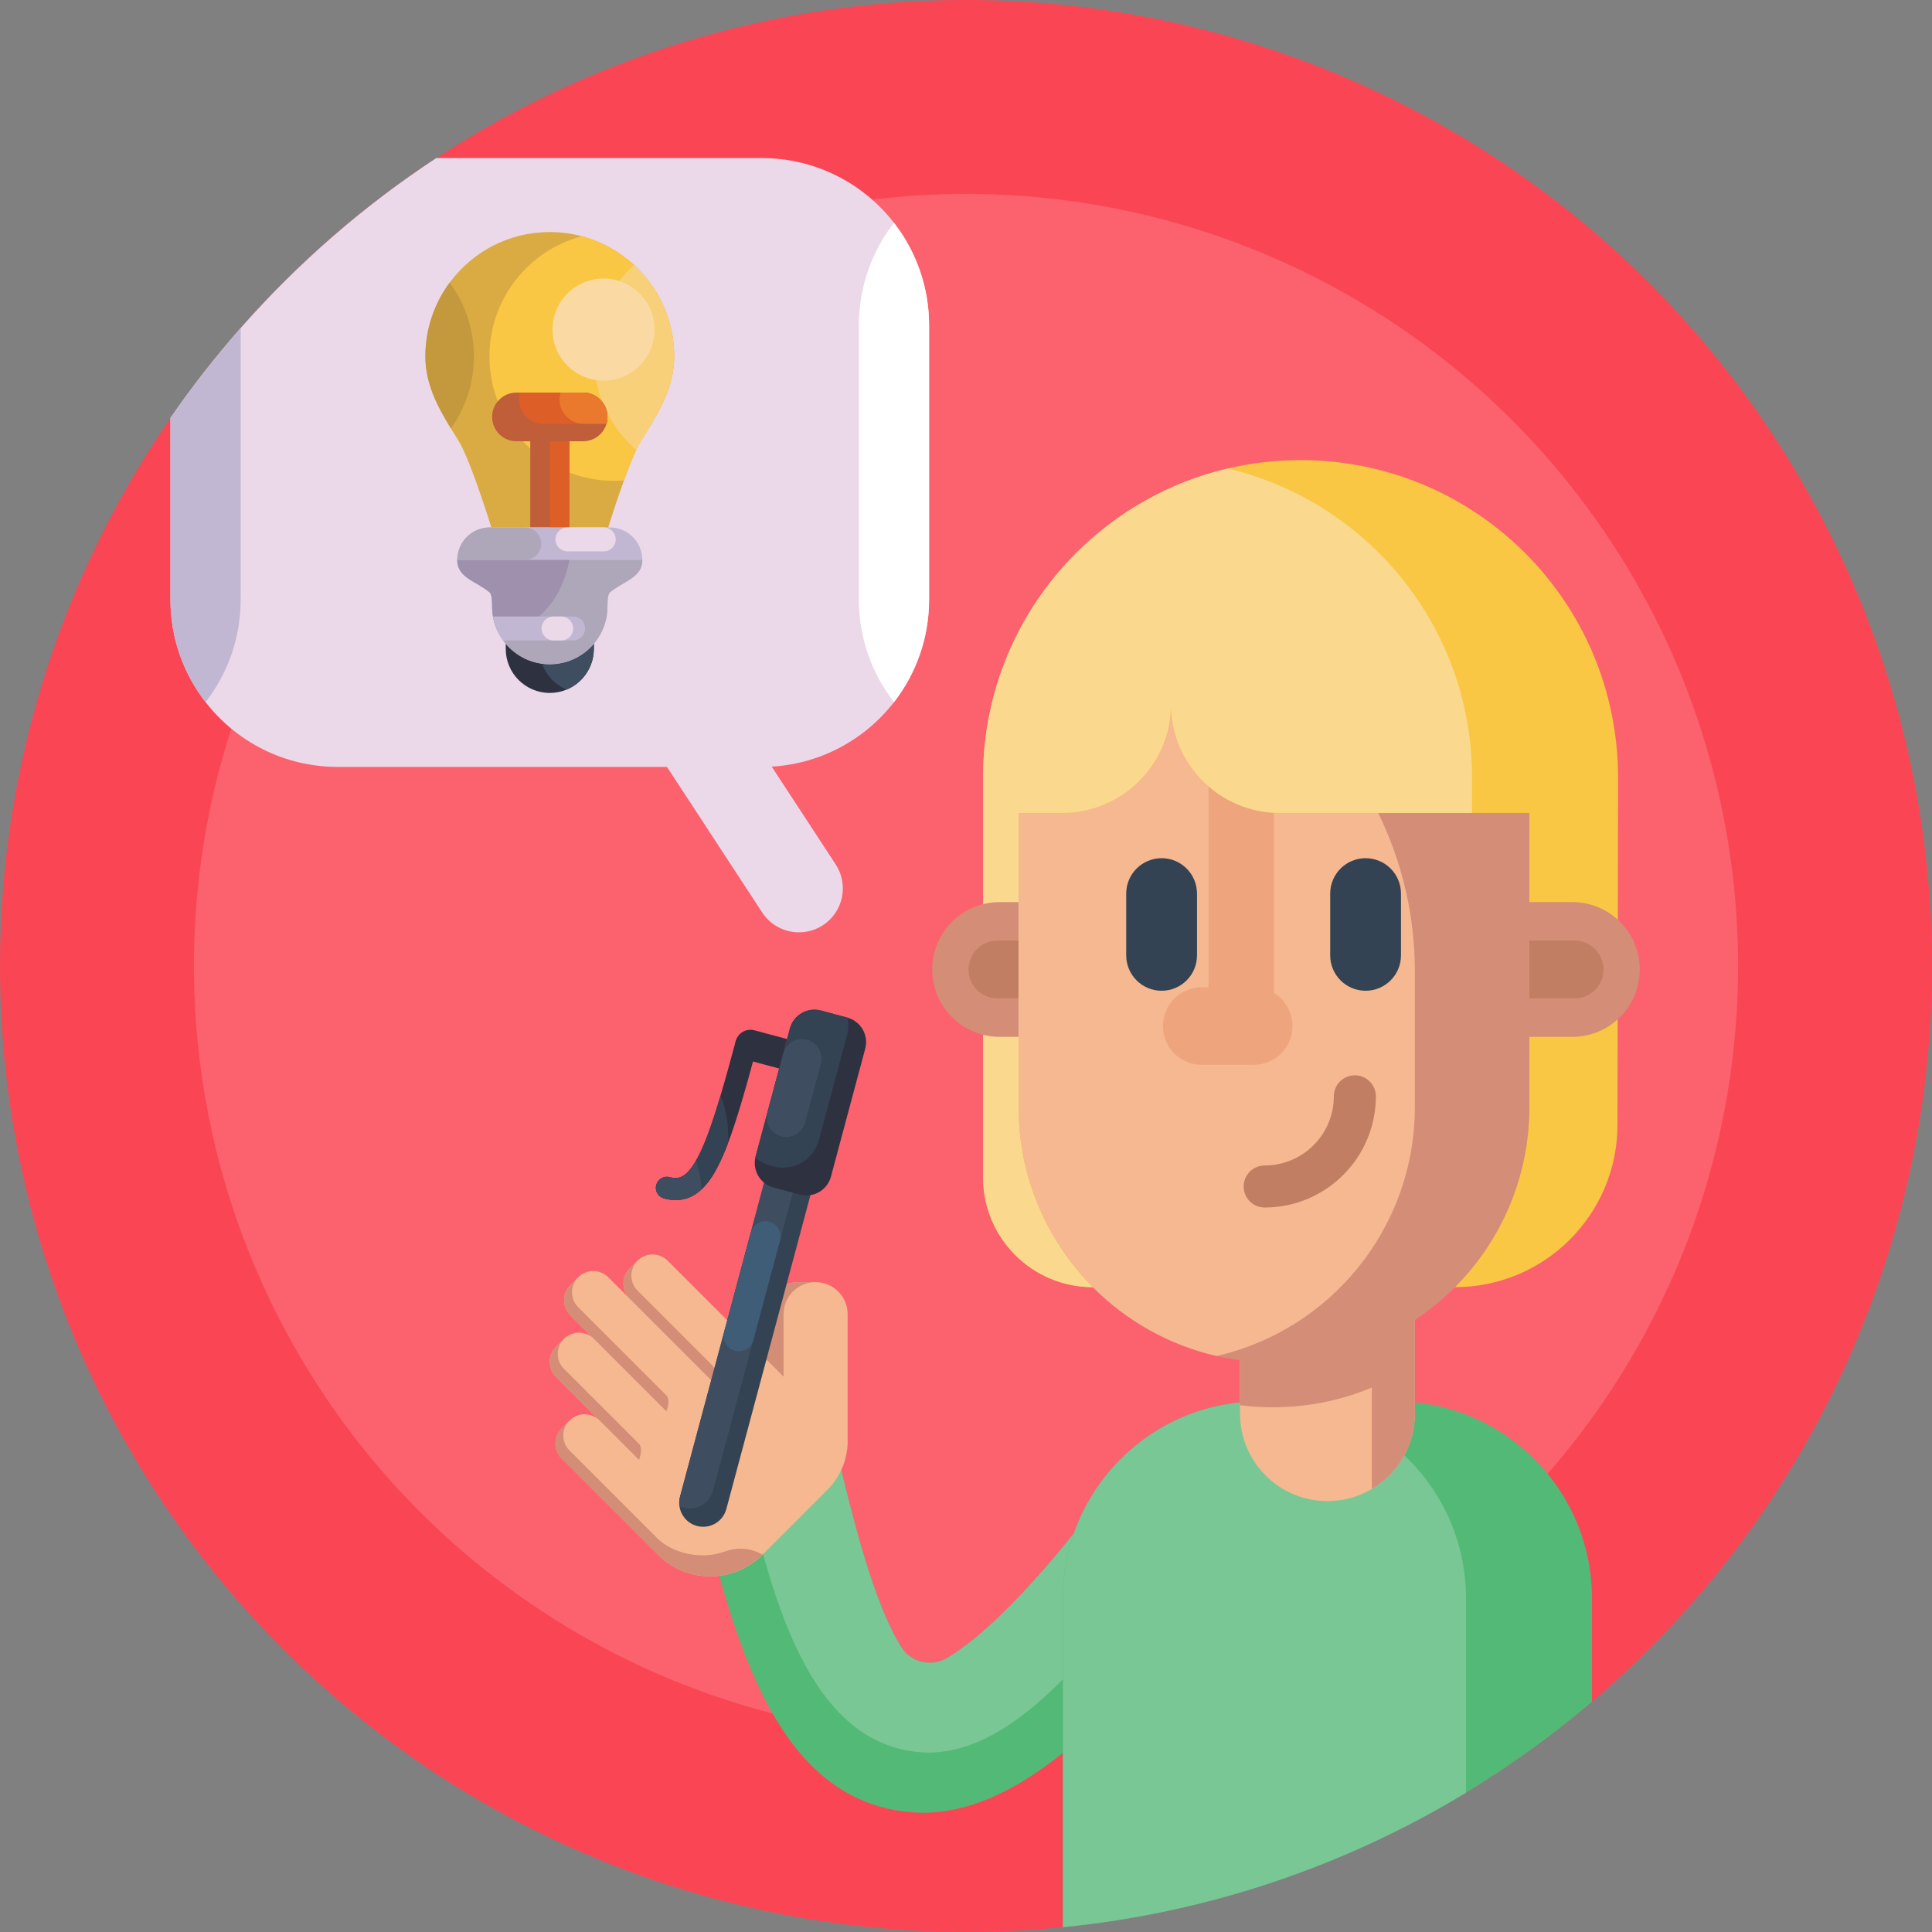 <svg id="_x35_0" enable-background="new 0 0 512 512" height="512" viewBox="0 0 512 512" width="512" xmlns="http://www.w3.org/2000/svg"><rect x="0" y="0" width="512" height="512" fill="#808080" stroke="none"/><g><g><circle cx="256" cy="256" fill="#fa4654" r="256"/><circle cx="256" cy="256" fill="#fb626e" r="204.603"/></g><g><g><g><path d="m327.579 413.142c-34.022 46.483-59.5 67.267-83.205 67.267-40.699-.881-51.235-50.563-61.424-93.904l12.681-2.91 24.598-5.645c4.103 17.84 8.555 36.363 14.061 49.508 1.656 3.945 3.175 6.842 4.491 8.964 2.557 4.123 7.933 5.469 12.12 3.019 7.697-4.504 22.161-16.583 45.799-48.89l17.098 12.508z" fill="#53b976"/><path d="m313.796 403.057c-27.438 42.368-48.384 61.413-67.916 61.413-31.576-.8-42.066-41.185-50.25-80.875l24.598-5.645c4.103 17.84 8.555 36.363 14.061 49.508 1.656 3.945 3.175 6.842 4.491 8.964 2.557 4.123 7.933 5.469 12.12 3.019 7.697-4.504 22.161-16.583 45.799-48.89z" fill="#78c795"/></g><g><path d="m224.633 381.809v-33.523c0-4.706-3.802-8.508-8.508-8.508h-4.509c-4.706 0-8.508 3.802-8.508 8.508v11.986l-26.186-26.186c-2.202-2.191-5.761-2.191-7.952 0l-2.11 2.11c-2.191 2.202-2.191 5.761 0 7.952l-5.668-5.668c-2.202-2.191-5.761-2.191-7.952 0l-2.11 2.11c-2.191 2.191-2.191 5.761 0 7.952l6.271 6.271c-2.191-2.191-5.749-2.191-7.952 0l-2.11 2.11c-2.191 2.202-2.191 5.761 0 7.952l11.568 11.568c-2.191-2.191-5.749-2.191-7.952 0l-2.11 2.11c-2.191 2.191-2.191 5.75 0 7.952l25.49 25.49c3.837 3.837 8.868 5.75 13.887 5.75.22 0 .452 0 .672-.012 4.799-.162 9.552-2.075 13.203-5.738l17.167-17.167c3.443-3.443 5.39-8.126 5.39-13.006z" fill="#f5b890"/><g><g><path d="m188.869 361.942-.428-.428-19.472-19.472c-2.196-2.195-2.196-5.755 0-7.951l-2.109 2.109c-2.195 2.196-2.196 5.755 0 7.951l22.009 22.009c.001 0 1.165-3.053 0-4.218z" fill="#d48d77"/></g><g><path d="m169.354 382.666-.428-.428-19.472-19.472c-2.195-2.195-2.195-5.755 0-7.951l-2.109 2.109c-2.195 2.195-2.195 5.755 0 7.951l22.009 22.009c0 .001 1.165-3.053 0-4.218z" fill="#d48d77"/></g><g><path d="m176.616 369.809-.428-.428-22.95-22.95c-2.195-2.196-2.195-5.755 0-7.951l-2.109 2.109c-2.196 2.195-2.196 5.755 0 7.951l25.487 25.487s1.165-3.054 0-4.218z" fill="#d48d77"/></g><g fill="#d48d77"><path d="m203.104 348.283v11.992l4.55 4.55v-16.576c0-4.681 3.794-8.475 8.475-8.475h-4.515c-4.7-.001-8.51 3.809-8.51 8.509z"/><path d="m202.061 411.994c-3.554 3.566-8.153 5.459-12.822 5.708-.054.003-.109.011-.163.013-.073.003-.145.015-.218.017l-.005-.017c-5.245.181-10.548-1.721-14.552-5.725l-25.487-25.487c-2.196-2.196-2.196-5.755 0-7.951l2.109-2.109c-2.195 2.195-2.195 5.755 0 7.951l22.95 22.95c.035.037.071.074.106.111 4.123 4.288 12.051 5.932 17.812 3.794 3.149-1.169 6.615-1.14 9.6.4z"/></g></g></g></g><g><path d="m421.89 423.59v27.39c-10.43 8.89-21.59 16.95-33.38 24.1-31.74 19.24-68.01 31.78-106.83 35.65v-87.14c0-28.82 23.34-52.19 52.17-52.19h35.87c28.82 0 52.17 23.37 52.17 52.19z" fill="#53b976"/><path d="m388.51 423.59v51.49c-31.74 19.24-68.01 31.78-106.83 35.65v-87.14c0-28.82 23.34-52.19 52.17-52.19h2.47c28.83 0 52.19 23.37 52.19 52.19z" fill="#78c795"/></g><g><path d="m328.615 349.492v25.162c0 12.797 10.379 23.16 23.176 23.16 4.292 0 8.312-1.169 11.756-3.203 6.823-4.02 11.404-11.452 11.404-19.957v-25.162z" fill="#f5b890"/><path d="m374.951 349.492v25.162c0 8.505-4.581 15.936-11.404 19.957v-26.892c-8.056 3.363-16.913 5.221-26.203 5.221-2.963 0-5.878-.192-8.729-.544v-22.904z" fill="#d48d77"/></g><g><g><path d="m269.906 199.337v94.037c0 18.69 7.571 35.614 19.819 47.862 8.844 8.828 20.106 15.222 32.703 18.117 4.883 1.113 9.957 1.702 15.175 1.702 37.379 0 67.696-30.301 67.696-67.681v-94.037c0-20.487-16.622-37.093-37.109-37.093h-61.191c-3.594 0-7.062.509-10.355 1.479-15.444 4.469-26.738 18.721-26.738 35.614z" fill="#d48d77"/><path d="m269.906 199.337v94.037c0 18.69 7.571 35.614 19.819 47.862 8.844 8.828 20.106 15.222 32.703 18.117 30.094-6.887 52.522-33.817 52.522-65.979v-35.98c0-46.812-33.785-85.718-78.306-93.671-15.444 4.469-26.738 18.721-26.738 35.614z" fill="#f5b890"/><g fill="#eea47d"><path d="m318.46 261.651h13.8c5.668 0 10.263 4.595 10.263 10.263 0 5.668-4.595 10.263-10.263 10.263h-13.8c-5.668 0-10.263-4.595-10.263-10.263 0-5.668 4.595-10.263 10.263-10.263z"/><path d="m320.287 162.241h17.313v106.376h-17.313z"/></g><g fill="#334353"><path d="m361.895 227.431c5.18 0 9.379 4.199 9.379 9.379v16.37c0 5.18-4.199 9.379-9.379 9.379-5.18 0-9.379-4.199-9.379-9.379v-16.37c0-5.18 4.199-9.379 9.379-9.379z"/><path d="m307.839 227.431c5.18 0 9.379 4.199 9.379 9.379v16.37c0 5.18-4.199 9.379-9.379 9.379-5.18 0-9.379-4.199-9.379-9.379v-16.37c.001-5.18 4.199-9.379 9.379-9.379z"/></g><g><path d="m335.15 320.001c16.248 0 29.466-13.218 29.466-29.465 0-3.075-2.492-5.567-5.567-5.567s-5.567 2.492-5.567 5.567c0 10.108-8.223 18.331-18.332 18.331-3.075 0-5.567 2.492-5.567 5.567s2.492 5.567 5.567 5.567z" fill="#c17e62"/></g></g><g><path d="m260.523 206.066c0-23.231 9.424-44.271 24.646-59.493 10.859-10.859 24.686-18.768 40.147-22.414 6.216-1.454 12.692-2.231 19.346-2.231 46.483 0 84.139 37.656 84.139 84.139l-.15 92.048c-.039 23.758-19.309 42.996-43.066 42.996 12.182-12.238 19.715-29.107 19.715-47.737v-77.944h-66.153c-15.922 0-28.829-12.907-28.829-28.829 0 15.922-12.907 28.829-28.829 28.829h-11.581v77.944c0 18.628 7.524 35.498 19.699 47.737-16.062 0-29.084-13.021-29.084-29.084z" fill="#f9c744"/><path d="m260.523 206.066c0-23.231 9.424-44.271 24.646-59.493 10.859-10.859 24.686-18.768 40.147-22.414 37.138 8.747 64.793 42.079 64.793 81.907v9.364h-50.961c-15.922 0-28.829-12.907-28.829-28.829 0 15.922-12.907 28.829-28.829 28.829h-11.581v77.944c0 18.628 7.524 35.498 19.699 47.737-16.062 0-29.084-13.021-29.084-29.084z" fill="#fad98f"/></g><g><g><path d="m416.702 274.775h-11.41v-35.704h11.41c9.859 0 17.852 7.993 17.852 17.852 0 9.86-7.992 17.852-17.852 17.852z" fill="#d48d77"/><path d="m417.278 264.584h-11.986v-15.321h11.986c4.231 0 7.66 3.43 7.66 7.66 0 4.231-3.429 7.661-7.66 7.661z" fill="#c17e62"/></g><g><path d="m264.911 239.071h4.997v35.704h-4.997c-9.859 0-17.852-7.993-17.852-17.852.001-9.859 7.993-17.852 17.852-17.852z" fill="#d48d77"/><path d="m264.336 249.263h5.573v15.321h-5.573c-4.231 0-7.66-3.43-7.66-7.66-.001-4.231 3.429-7.661 7.66-7.661z" fill="#c17e62"/></g></g></g></g><g><g><path d="m204.102 307.47-23.886 89.143c-.226.843-.272 1.693-.154 2.514.335 2.452 2.104 4.589 4.648 5.27 3.387.908 6.872-1.109 7.779-4.495l23.886-89.143z" fill="#334353"/><path d="m204.102 307.47-23.886 89.143c-.226.843-.272 1.693-.154 2.514.344.17.713.305 1.1.409 3.387.908 6.875-1.102 7.784-4.494l22.908-85.495z" fill="#3e4e60"/><path d="m194.727 357.962c2.141.574 4.341-.697 4.915-2.838l7.084-26.439c.574-2.141-.697-4.341-2.838-4.915-2.141-.574-4.341.697-4.915 2.838l-7.084 26.439c-.573 2.141.697 4.342 2.838 4.915z" fill="#3f5d77"/></g><g><path d="m209.338 272.558-9.088 33.917c-.031.116-.056.229-.082.347-.739 3.474 1.366 6.956 4.84 7.887l6.968 1.867c3.585.961 7.272-1.167 8.232-4.753l9.088-33.917c.956-3.566-1.143-7.229-4.69-8.215l-7.03-1.884c-3.591-.963-7.277 1.165-8.238 4.751z" fill="#2e3140"/><path d="m209.338 272.558-9.088 33.917c-.031.116-.056.229-.082.347 1.089.936 2.4 1.645 3.878 2.041l.887.238c5.267 1.411 10.679-1.714 12.09-6.98l7.459-27.836c.417-1.555.436-3.119.125-4.594l-7.03-1.884c-3.592-.963-7.278 1.165-8.239 4.751z" fill="#334353"/><path d="m207.032 301.121c2.756.738 5.588-.897 6.326-3.652l4.178-15.593c.738-2.756-.897-5.588-3.652-6.326-2.756-.738-5.588.897-6.326 3.652l-4.178 15.593c-.739 2.756.897 5.588 3.652 6.326z" fill="#3e4e60"/></g><g><path d="m197.836 280.852 8.658 2.32 2.094-7.815-8.658-2.32c-2.158-.578-4.377.702-4.955 2.861-.578 2.157.703 4.376 2.861 4.954z" fill="#2e3140"/><g><g><path d="m173.914 314.025c-.417 1.556.507 3.157 2.063 3.574 7.847 2.103 11.963-3.948 14.374-8.685.855-1.68 1.694-3.618 2.539-5.845 2.327-6.113 4.701-14.388 7.651-25.397.417-1.556-.507-3.157-2.063-3.574s-3.157.507-3.574 2.063c-1.435 5.355-2.727 10.042-3.939 14.115-2.091 7.058-3.925 12.282-5.813 15.988-3.209 6.294-5.545 6.266-7.665 5.698-1.555-.417-3.156.507-3.573 2.063z" fill="#2e3140"/></g><path d="m173.914 314.025c-.417 1.556.507 3.157 2.063 3.574 4.346 1.165 7.55-.17 9.948-2.403 1.937-1.795 3.351-4.165 4.426-6.282.855-1.68 1.694-3.618 2.539-5.845.338-4.441-.36-8.803-1.925-12.793-2.091 7.058-3.925 12.282-5.813 15.988-.242.473-.48.911-.709 1.315-2.848 4.97-4.995 4.909-6.956 4.383-1.555-.417-3.156.507-3.573 2.063z" fill="#334353"/><path d="m173.914 314.025c-.417 1.556.507 3.157 2.063 3.574 4.346 1.165 7.55-.17 9.948-2.403-.17-2.613-.673-5.177-1.481-7.617-2.848 4.97-4.995 4.909-6.956 4.383-1.556-.417-3.157.507-3.574 2.063z" fill="#3e4e60"/></g></g></g><g><g id="Speech-bubble_2_"><path d="m211.74 247.079c-3.794 0-7.512-1.853-9.745-5.264l-37.518-57.339c-3.517-5.376-2.011-12.585 3.365-16.103 5.375-3.518 12.584-2.011 16.102 3.365l37.518 57.339c3.517 5.376 2.011 12.585-3.365 16.103-1.964 1.284-4.174 1.899-6.357 1.899z" fill="#ebd9ea"/><path d="m246.22 86.23v72.65c0 10.25-3.47 19.68-9.3 27.19-8.12 10.45-20.8 17.17-35.05 17.17h-112.35c-14.25 0-26.93-6.72-35.04-17.17-5.83-7.51-9.31-16.94-9.31-27.19v-48.13c5.74-8.31 11.95-16.26 18.61-23.82 15.15-17.22 32.59-32.4 51.84-45.04h86.25c14.25 0 26.93 6.72 35.05 17.16 5.83 7.51 9.3 16.94 9.3 27.18z" fill="#ebd9ea"/><path d="m246.219 86.234v72.648c0 10.248-3.471 19.674-9.301 27.189-5.838-7.516-9.309-16.941-9.309-27.189v-72.648c0-10.248 3.471-19.674 9.309-27.181 5.83 7.508 9.301 16.933 9.301 27.181z" fill="#fff"/><path d="m63.78 86.93v71.95c0 10.25-3.47 19.68-9.3 27.19-5.83-7.51-9.31-16.94-9.31-27.19v-48.13c5.74-8.31 11.95-16.26 18.61-23.82z" fill="#c1b7d3"/></g><g id="Lightbulb_3_"><g><path d="m178.661 94.455c0 8.636-4.558 15.54-8.772 22.341-.399.647-.83 1.477-1.285 2.45-1.038 2.211-2.171 5.124-3.241 8.062-2.243 6.186-4.174 12.468-4.174 12.468h-30.977s-5.475-17.751-8.7-22.979c-.67-1.078-1.349-2.155-2.011-3.249-3.536-5.787-6.769-11.829-6.769-19.092 0-7.319 2.387-14.088 6.433-19.555 5.994-8.133 15.652-13.409 26.531-13.409 2.937 0 5.779.383 8.485 1.109 5.244 1.389 9.969 4.039 13.84 7.599 6.545 6.024 10.64 14.661 10.64 24.255z" fill="#daab42"/><path d="m125.59 94.455c0 7.112-2.251 13.705-6.09 19.092-3.536-5.787-6.769-11.829-6.769-19.092 0-7.319 2.387-14.088 6.433-19.555 4.04 5.467 6.426 12.235 6.426 19.555z" fill="#c4983d"/><path d="m178.661 94.455c0 8.636-4.558 15.54-8.772 22.341-.399.647-.83 1.477-1.285 2.45-1.038 2.211-2.171 5.124-3.241 8.062-.886.072-1.788.112-2.69.112-18.206 0-32.965-14.758-32.965-32.965 0-15.269 10.384-28.112 24.472-31.855 5.244 1.389 9.969 4.039 13.84 7.599 6.546 6.025 10.641 14.662 10.641 24.256z" fill="#f9c744"/><path d="m178.661 94.455c0 8.636-4.558 15.54-8.772 22.341-.399.647-.83 1.477-1.285 2.45-5.388-4.733-9.227-11.198-10.632-18.526-.391-2.027-.599-4.127-.599-6.266 0-7.511 2.514-14.439 6.745-19.978 1.173-1.54 2.482-2.969 3.903-4.278 6.545 6.026 10.64 14.663 10.64 24.257z" fill="#f8d07a"/><circle cx="159.936" cy="87.342" fill="#fbd9a3" r="13.526"/><path d="m178.661 94.455c0 8.636-4.558 15.54-8.772 22.341-.399.647-.83 1.477-1.285 2.45-1.038 2.211-2.171 5.124-3.241 8.062-2.243 6.186-4.174 12.468-4.174 12.468h-30.977s-5.475-17.751-8.7-22.979c-.67-1.078-1.349-2.155-2.011-3.249-3.536-5.787-6.769-11.829-6.769-19.092 0-7.319 2.387-14.088 6.433-19.555 5.994-8.133 15.652-13.409 26.531-13.409 2.937 0 5.779.383 8.485 1.109 5.244 1.389 9.969 4.039 13.84 7.599 6.545 6.024 10.64 14.661 10.64 24.255z" fill="none"/></g><g><path d="m157.374 167.272v4.685c0 4.861-2.977 9.035-7.2 10.791-1.381.567-2.889.886-4.478.886-6.441 0-11.669-5.228-11.669-11.677v-4.685z" fill="#2e3140"/><path d="m157.374 167.272v4.685c0 4.861-2.977 9.035-7.2 10.791-4.23-1.756-7.208-5.922-7.208-10.791v-4.685z" fill="#3e4e60"/><path d="m157.374 167.272v4.685c0 4.861-2.977 9.035-7.2 10.791-1.381.567-2.889.886-4.478.886-6.441 0-11.669-5.228-11.669-11.677v-4.685z" fill="none"/></g><g><path d="m140.526 116.936h10.348v22.84h-10.348z" fill="#bf5e39"/><path d="m145.7 116.936h5.174v22.84h-5.174z" fill="#dd5e26"/></g><g><path d="m160.99 110.49c0 .639-.088 1.253-.263 1.828-.79 2.674-3.265 4.621-6.186 4.621h-17.68c-1.78 0-3.392-.726-4.558-1.892-1.165-1.165-1.892-2.778-1.892-4.558 0-3.56 2.889-6.449 6.449-6.449h17.68c1.78 0 3.392.726 4.558 1.892 1.173 1.166 1.892 2.778 1.892 4.558z" fill="#bf5e39"/><path d="m160.99 110.49c0 .639-.088 1.253-.263 1.828h-16.747c-1.78 0-3.392-.718-4.558-1.892-1.165-1.165-1.892-2.778-1.892-4.558 0-.639.096-1.253.263-1.828h16.746c1.78 0 3.392.726 4.558 1.892 1.174 1.166 1.893 2.778 1.893 4.558z" fill="#dd5e26"/><path d="m159.098 105.933c1.173 1.165 1.892 2.778 1.892 4.558 0 .639-.088 1.253-.263 1.828h-5.994c-1.78 0-3.392-.718-4.558-1.892-1.165-1.165-1.884-2.778-1.884-4.558 0-.639.088-1.253.263-1.828h5.986c1.78 0 3.392.726 4.558 1.892z" fill="#ea792e"/><path d="m160.99 110.49c0 .639-.088 1.253-.263 1.828-.79 2.674-3.265 4.621-6.186 4.621h-17.68c-1.78 0-3.392-.726-4.558-1.892-1.165-1.165-1.892-2.778-1.892-4.558 0-3.56 2.889-6.449 6.449-6.449h17.68c1.78 0 3.392.726 4.558 1.892 1.173 1.166 1.892 2.778 1.892 4.558z" fill="none"/></g><g><path d="m170.224 148.403c0 .152-.008.295-.016.431-.295 4.374-5.084 5.204-8.604 8.189-.718.615-.615 3.712-.615 3.712 0 8.445-6.848 15.293-15.293 15.293-5.084 0-9.586-2.482-12.364-6.306-.559-.766-1.046-1.588-1.461-2.458-.575-1.213-.99-2.522-1.229-3.887-.152-.854-.232-1.74-.232-2.642 0 0 .104-3.097-.615-3.712-3.632-3.081-8.62-3.863-8.62-8.62 0-4.765 3.855-8.628 8.62-8.628h31.807c4.767 0 8.622 3.863 8.622 8.628z" fill="#c1b7d3"/><path d="m170.224 148.403c-.001.148-.006.292-.016.431-.295 4.374-5.084 5.204-8.604 8.189-.718.615-.615 3.712-.615 3.712 0 8.445-6.848 15.293-15.293 15.293-5.084 0-9.586-2.482-12.364-6.306-.559-.766-1.046-1.588-1.461-2.458-.575-1.213-.99-2.522-1.229-3.887-.152-.854-.232-1.74-.232-2.642 0 0 .104-3.097-.615-3.712-3.632-3.081-8.62-3.863-8.62-8.62z" fill="#aea7b9"/><path d="m150.877 148.403s-2.562 18.438-19.005 18.861c-.934-1.979-1.461-4.19-1.461-6.529 0 0 .104-3.097-.615-3.712-3.632-3.081-8.62-3.863-8.62-8.62z" fill="#9f90ae"/><path d="m143.43 144.085c0 2.387-1.932 4.318-4.31 4.318h-17.943c0-4.765 3.855-8.628 8.62-8.628h9.323c2.378 0 4.31 1.932 4.31 4.31z" fill="#aea7b9"/><path d="m155.059 166.554c0 1.748-1.421 3.169-3.177 3.169h-18.55c-.559-.766-1.046-1.588-1.461-2.458-.575-1.213-.99-2.522-1.229-3.887h21.239c1.757-.001 3.178 1.42 3.178 3.176z" fill="#c1b7d3"/><g fill="#ebd9ea"><path d="m148.723 169.724h-2.024c-1.752 0-3.172-1.42-3.172-3.172 0-1.752 1.42-3.172 3.172-3.172h2.024c1.752 0 3.172 1.42 3.172 3.172 0 1.752-1.42 3.172-3.172 3.172z"/><path d="m160.002 146.119h-9.628c-1.752 0-3.172-1.42-3.172-3.172 0-1.752 1.42-3.172 3.172-3.172h9.628c1.752 0 3.172 1.42 3.172 3.172 0 1.752-1.42 3.172-3.172 3.172z"/></g></g></g></g></g></svg>